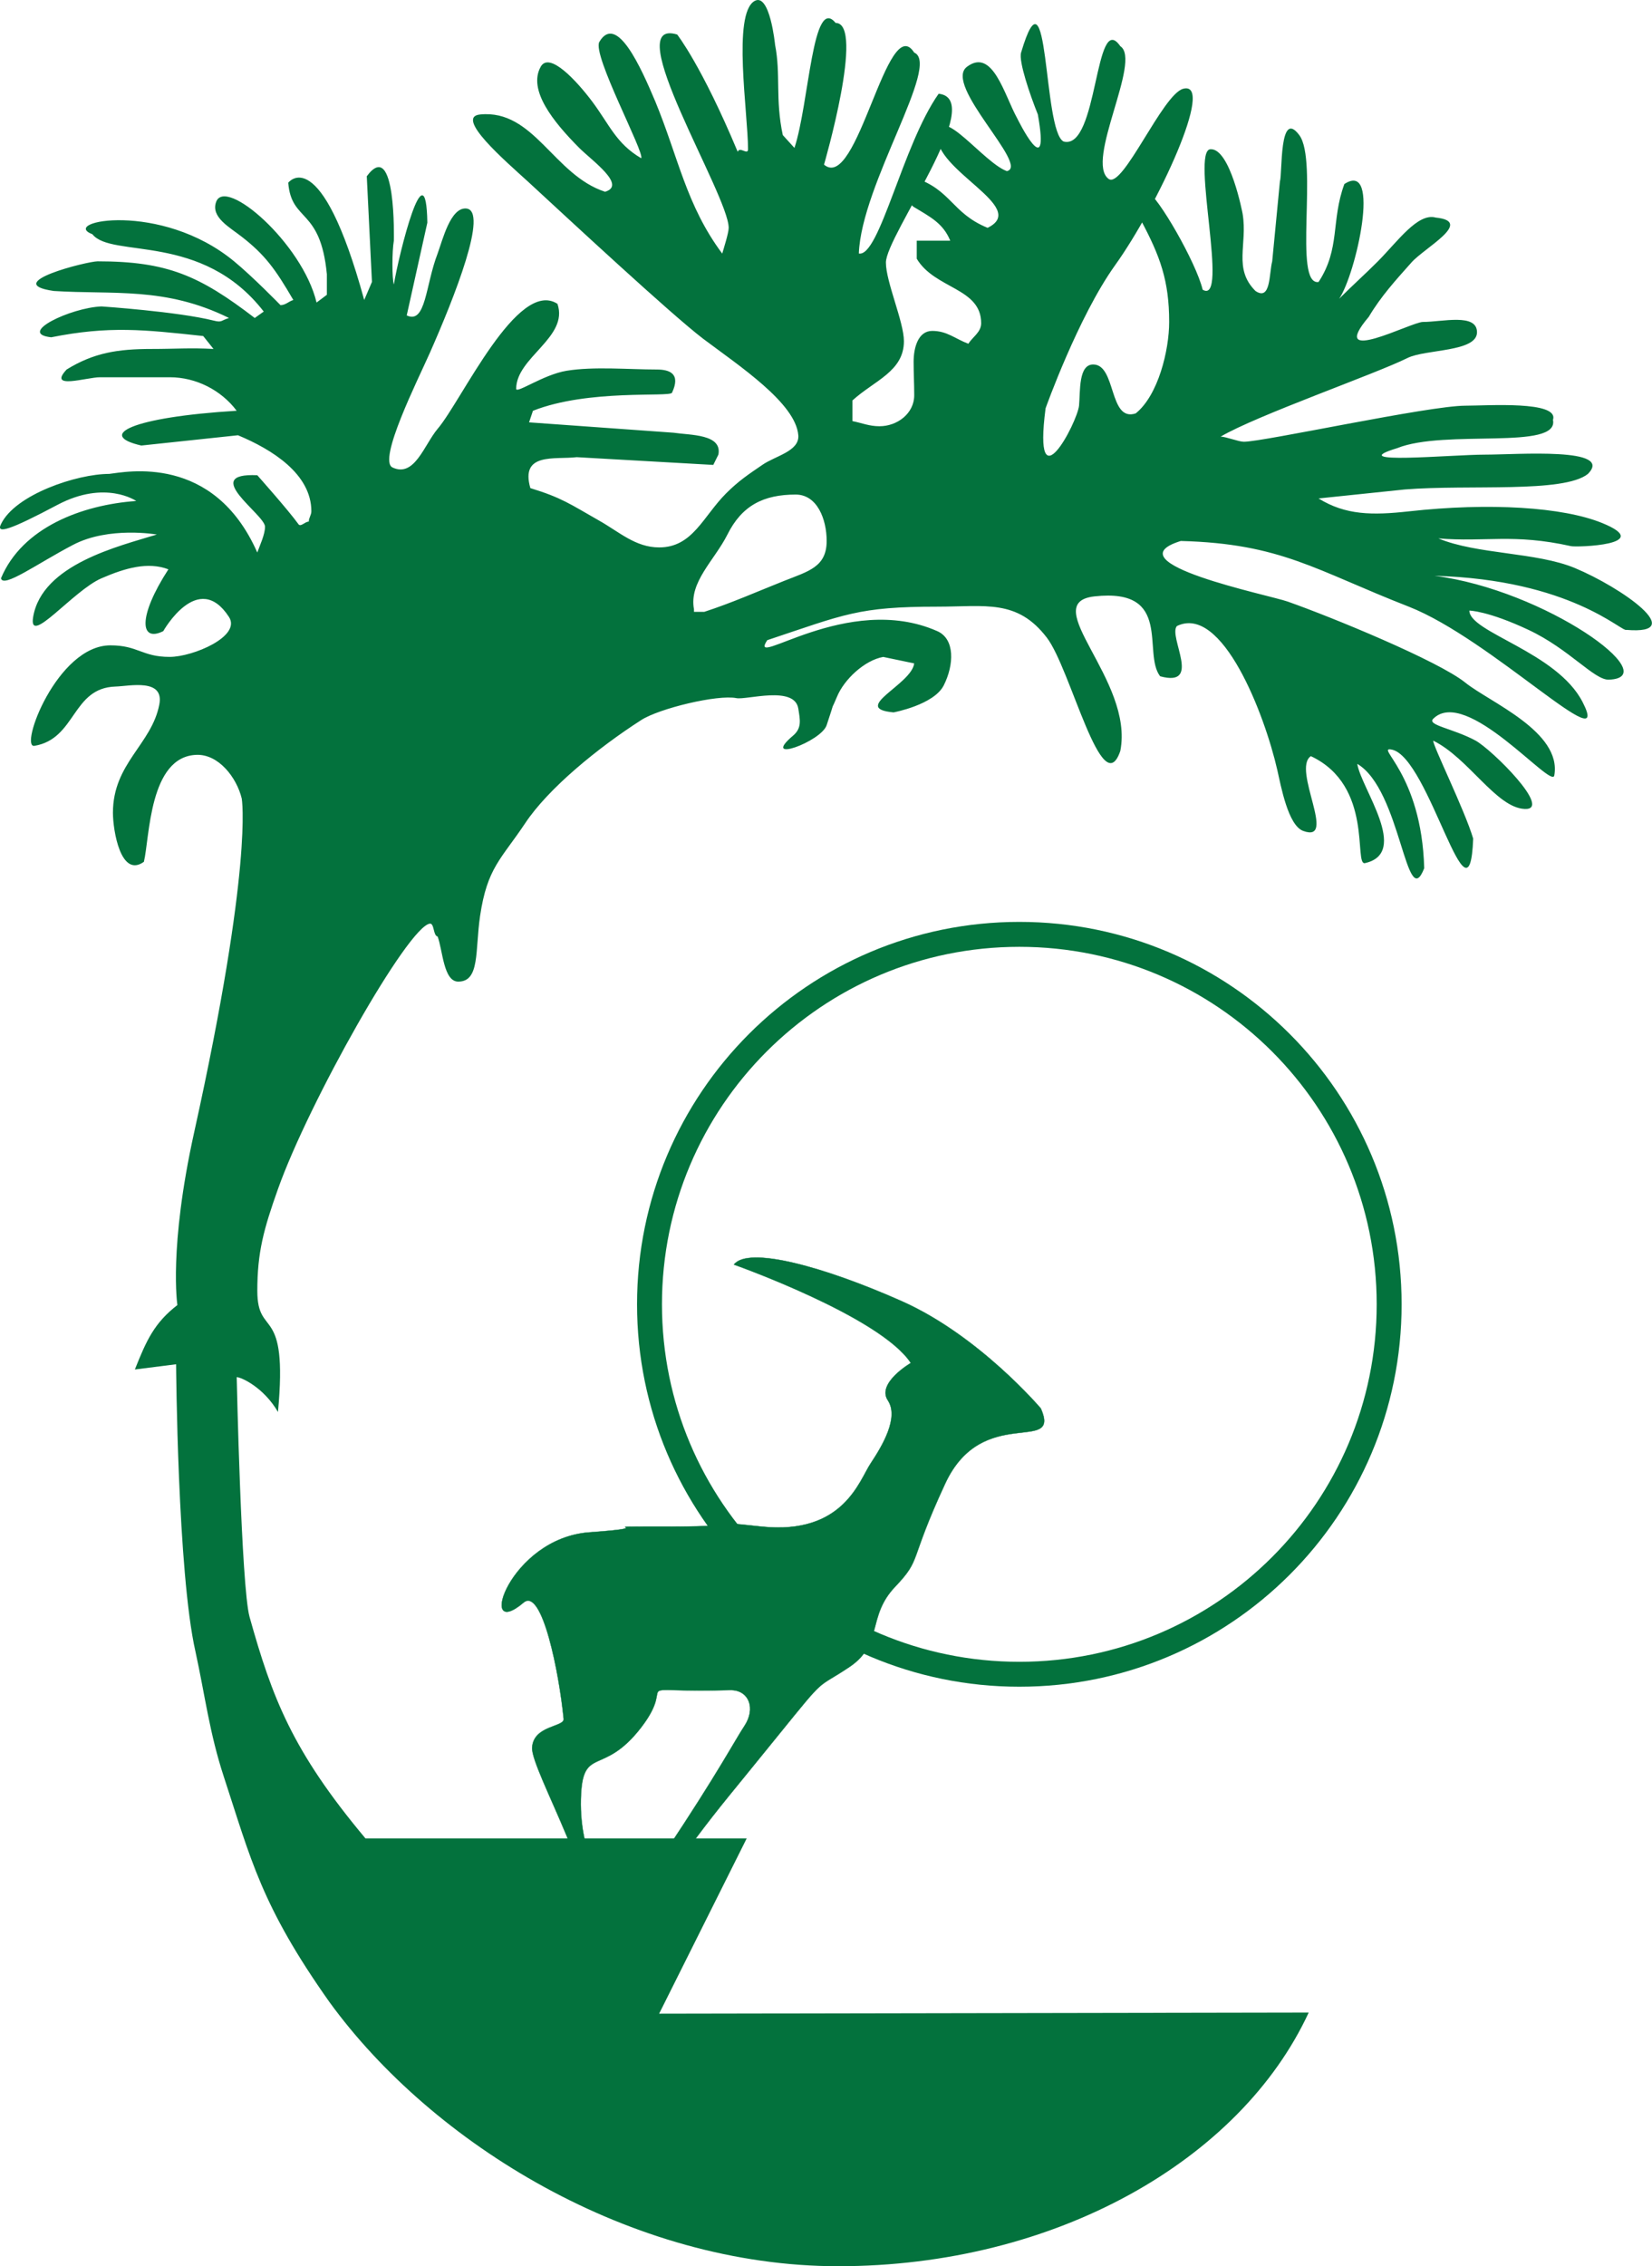 <?xml version="1.0" encoding="UTF-8" standalone="no"?>
<svg
   xmlns:dc="http://purl.org/dc/elements/1.1/"
   xmlns:cc="http://creativecommons.org/ns#"
   xmlns:rdf="http://www.w3.org/1999/02/22-rdf-syntax-ns#"
   xmlns:svg="http://www.w3.org/2000/svg"
   xmlns="http://www.w3.org/2000/svg"
   xml:space="preserve"
   enable-background="new 0 0 660.967 1093.42"
   viewBox="0 0 43.753 60"
   height="60"
   width="43.753"
   y="0px"
   x="0px"
   id="Layer_1"
   version="1.1"><defs
   id="defs898" />
<g
   transform="matrix(0.066,0,0,0.066,-0.001,-0.001)"
   id="g841">
	<path
   id="path833"
   d="m 409.068,374.832 c 81.971,0 148.396,66.445 148.396,148.416 0,81.971 -66.425,148.396 -148.396,148.396 -81.971,0 -148.416,-66.425 -148.416,-148.396 0,-81.971 66.446,-148.416 148.416,-148.416 z"
   stroke-miterlimit="3.864"
   stroke-width="10"
   stroke="#03723d"
   fill="none" />
	<path
   id="path835"
   d="m 365.512,546.776 c -12.204,-18.667 -70.986,-39.475 -70.986,-39.475 5.762,-7.503 36.273,0.88 67.345,14.686 31.092,13.805 55.821,43.036 55.821,43.036 8.223,18.787 -23.409,-2.121 -38.374,30.111 -14.966,32.232 -9.204,29.931 -20.148,41.456 -11.424,12.024 -4.602,22.989 -18.406,32.212 -13.825,9.204 -8.644,2.881 -28.23,27.05 -19.548,24.169 -23.269,28.25 -33.473,41.855 -13.806,18.427 -1.16,42.296 -12.925,39.955 l 1.2,-35.273 c 20.708,-31.072 27.95,-44.837 31.392,-49.979 4.622,-6.922 1.94,-14.585 -5.742,-14.405 -44.316,1.161 -20.268,-5.022 -35.693,14.986 -15.525,20.127 -23.648,6.782 -24.188,28.75 -0.561,24.189 10.724,33.333 10.724,55.921 h -8.223 c 8.243,-16.526 -22.629,-67.425 -22.049,-76.628 0.561,-8.963 12.985,-8.163 12.646,-11.484 -1.761,-18.127 -8.604,-53.02 -16.106,-46.638 -18.987,16.106 -5.742,-25.91 26.49,-28.21 32.212,-2.301 -4.622,-2.301 32.212,-2.301 36.834,0 9.924,-2.841 36.834,0 32.832,3.441 39.154,-18.407 43.756,-25.33 4.602,-6.922 11.504,-18.407 6.902,-25.309 -4.604,-6.923 9.221,-14.986 9.221,-14.986"
   fill="#03723d" />
	<path
   id="path837"
   d="m 365.512,546.776 c -12.204,-18.667 -70.986,-39.475 -70.986,-39.475 5.762,-7.503 36.273,0.88 67.345,14.686 31.092,13.805 55.821,43.036 55.821,43.036 8.223,18.787 -23.409,-2.121 -38.374,30.111 -14.966,32.232 -9.204,29.931 -20.148,41.456 -11.424,12.024 -4.602,22.989 -18.406,32.212 -13.825,9.204 -8.644,2.881 -28.23,27.05 -19.548,24.169 -23.269,28.25 -33.473,41.855 -13.806,18.427 -1.16,42.296 -12.925,39.955 l 1.2,-35.273 c 20.708,-31.072 27.95,-44.837 31.392,-49.979 4.622,-6.922 1.94,-14.585 -5.742,-14.405 -44.316,1.161 -20.268,-5.022 -35.693,14.986 -15.525,20.127 -23.648,6.782 -24.188,28.75 -0.561,24.189 10.724,33.333 10.724,55.921 h -8.223 c 8.243,-16.526 -22.629,-67.425 -22.049,-76.628 0.561,-8.963 12.985,-8.163 12.646,-11.484 -1.761,-18.127 -8.604,-53.02 -16.106,-46.638 -18.987,16.106 -5.742,-25.91 26.49,-28.21 32.212,-2.301 -4.622,-2.301 32.212,-2.301 36.834,0 9.924,-2.841 36.834,0 32.832,3.441 39.154,-18.407 43.756,-25.33 4.602,-6.922 11.504,-18.407 6.902,-25.309 -4.604,-6.923 9.221,-14.986 9.221,-14.986 z"
   stroke-miterlimit="3.864"
   stroke-width="0.12"
   stroke="#03723d"
   fill="none" />
	
</g>













<path
   style="stroke-width:0.066"
   id="path891"
   d="m 11.59,24.794 c 0.136,0.359 0.154,1.195 0.546,1.195 0.579,0 0.444,-0.818 0.579,-1.74 0.191,-1.279 0.552,-1.491 1.196,-2.456 0.613,-0.921 1.918,-1.988 3.07,-2.728 0.477,-0.309 2.029,-0.682 2.524,-0.581 0.272,0.052 1.535,-0.34 1.637,0.273 0.049,0.305 0.098,0.518 -0.136,0.718 -0.887,0.75 0.739,0.167 0.887,-0.274 0.408,-1.228 -0.036,-0.016 0.273,-0.75 0.187,-0.461 0.734,-0.972 1.226,-1.058 l 0.82,0.171 c -0.068,0.563 -1.705,1.193 -0.546,1.297 0,0 1.07,-0.199 1.33,-0.717 0.274,-0.546 0.298,-1.225 -0.17,-1.433 -2.388,-1.058 -5.05,1.058 -4.505,0.238 2.048,-0.682 2.407,-0.887 4.505,-0.887 1.278,0 2.114,-0.204 2.899,0.82 0.63,0.819 1.466,4.401 1.946,3.001 0.373,-1.875 -2.22,-3.922 -0.685,-4.093 2.091,-0.232 1.264,1.501 1.74,2.115 1.126,0.306 0.205,-1.058 0.444,-1.33 1.195,-0.581 2.32,2.319 2.661,3.82 0.094,0.411 0.282,1.456 0.682,1.604 0.922,0.34 -0.306,-1.637 0.205,-1.979 1.671,0.784 1.126,2.899 1.433,2.832 1.199,-0.268 -0.103,-1.979 -0.204,-2.628 1.159,0.682 1.295,3.992 1.773,2.763 -0.069,-2.524 -1.331,-3.24 -0.853,-3.139 0.989,0.213 2.049,4.947 2.15,2.355 -0.222,-0.751 -1.075,-2.474 -1.058,-2.593 0.938,0.461 1.666,1.775 2.422,1.808 0.755,0.036 -0.861,-1.564 -1.297,-1.808 -0.597,-0.323 -1.297,-0.409 -1.126,-0.579 0.874,-0.874 3.14,1.875 3.207,1.501 0.205,-1.16 -1.709,-1.938 -2.354,-2.457 -0.719,-0.579 -3.548,-1.74 -4.708,-2.148 -0.477,-0.171 -4.707,-1.024 -2.83,-1.604 2.661,0.069 3.569,0.776 6.038,1.739 2.181,0.854 5.426,4.128 4.604,2.526 -0.682,-1.33 -2.999,-1.842 -2.999,-2.422 0,0 0.489,0.005 1.567,0.511 1.078,0.506 1.74,1.331 2.126,1.318 1.522,-0.054 -1.682,-2.375 -4.616,-2.75 3.616,0.102 4.964,1.501 5.083,1.432 1.67,0.138 -0.138,-1.126 -1.364,-1.637 -1.021,-0.425 -2.593,-0.358 -3.617,-0.785 1.262,0.103 1.979,-0.135 3.514,0.205 0.148,0.034 2.252,-0.033 0.818,-0.615 -1.036,-0.419 -2.968,-0.544 -5.116,-0.306 -0.964,0.107 -1.673,0.102 -2.389,-0.342 l 2.286,-0.238 c 1.709,-0.136 4.196,0.102 4.845,-0.409 0.715,-0.717 -1.86,-0.513 -2.73,-0.513 -0.87,0 -3.787,0.274 -2.321,-0.171 1.264,-0.511 4.299,0.069 4.128,-0.75 0.171,-0.511 -1.739,-0.375 -2.319,-0.375 -0.972,0 -5.339,0.955 -5.869,0.955 -0.135,0 -0.477,-0.136 -0.613,-0.136 0.956,-0.563 4.094,-1.656 4.947,-2.081 0.478,-0.238 1.842,-0.154 1.842,-0.682 0,-0.513 -0.922,-0.273 -1.433,-0.273 -0.307,0 -2.559,1.193 -1.433,-0.136 0.325,-0.547 0.717,-0.974 1.126,-1.434 0.342,-0.392 1.673,-1.09 0.648,-1.193 -0.477,-0.135 -1.016,0.64 -1.535,1.16 -0.375,0.375 -0.63,0.596 -1.024,0.989 0.445,-0.648 1.126,-3.685 0.138,-3.037 -0.359,0.974 -0.102,1.707 -0.683,2.593 -0.682,0.102 0,-3.207 -0.511,-3.889 -0.536,-0.717 -0.444,1.019 -0.513,1.228 l -0.204,2.115 c -0.085,0.323 -0.034,1.057 -0.442,0.785 -0.599,-0.597 -0.205,-1.229 -0.342,-2.048 0,0 -0.328,-1.738 -0.853,-1.706 -0.523,0.033 0.509,4.147 -0.205,3.719 -0.17,-0.718 -1.193,-2.49 -1.466,-2.593 -0.033,0.29 -0.307,0.495 -0.171,0.75 0.511,0.956 0.75,1.605 0.75,2.697 0,0.75 -0.29,1.943 -0.886,2.421 -0.717,0.238 -0.511,-1.295 -1.126,-1.295 -0.392,0 -0.34,0.698 -0.375,1.091 -0.052,0.46 -1.229,2.694 -0.886,0.069 0,0 0.862,-2.421 1.841,-3.788 1.126,-1.568 2.662,-4.887 1.808,-4.673 -0.547,0.135 -1.603,2.661 -1.979,2.388 -0.634,-0.462 0.887,-3.14 0.309,-3.514 -0.685,-0.991 -0.581,2.763 -1.502,2.524 -0.555,-0.277 -0.376,-4.879 -1.126,-2.354 -0.069,0.23 0.238,1.126 0.444,1.637 0.34,1.911 -0.547,0.102 -0.547,0.102 -0.34,-0.613 -0.648,-1.877 -1.33,-1.364 -0.641,0.479 1.672,2.626 1.057,2.763 -0.613,-0.222 -1.739,-1.773 -1.841,-0.989 -0.126,0.964 2.456,1.944 1.33,2.49 -0.956,-0.392 -0.956,-1.007 -1.944,-1.331 -0.086,0.205 -0.221,0.666 0,0.785 0.425,0.257 0.768,0.426 0.955,0.887 H 24.28 V 6.85 c 0.478,0.803 1.706,0.768 1.706,1.707 0,0.238 -0.221,0.358 -0.34,0.544 -0.359,-0.136 -0.564,-0.34 -0.956,-0.34 -0.374,0 -0.493,0.444 -0.493,0.818 0,0.342 0.016,0.546 0.016,0.886 0,0.478 -0.444,0.82 -0.921,0.82 -0.273,0 -0.462,-0.086 -0.716,-0.136 v -0.546 c 0.579,-0.528 1.364,-0.768 1.364,-1.57 0,-0.511 -0.477,-1.569 -0.477,-2.082 0,-0.715 2.694,-4.331 1.397,-4.469 -0.954,1.348 -1.568,4.334 -2.114,4.23 0.068,-1.842 2.183,-5.015 1.466,-5.32 -0.716,-1.126 -1.502,3.718 -2.388,2.967 0,0 1.091,-3.752 0.307,-3.752 C 21.517,-0.142 21.433,2.723 21.041,3.917 L 20.732,3.576 c -0.204,-0.955 -0.05,-1.604 -0.204,-2.388 0,0 -0.137,-1.399 -0.546,-1.16 -0.589,0.346 -0.171,2.962 -0.171,3.923 0,0.171 -0.221,-0.085 -0.273,0.068 -0.955,-2.285 -1.603,-3.105 -1.603,-3.105 -1.57,-0.477 1.364,4.249 1.364,5.118 0,0.136 -0.137,0.563 -0.171,0.682 C 18.174,5.434 17.969,4.173 17.356,2.688 16.981,1.801 16.333,0.335 15.874,1.108 15.675,1.445 17.083,4.053 16.981,4.189 16.315,3.797 16.144,3.303 15.684,2.688 15.275,2.143 14.549,1.353 14.32,1.768 c -0.342,0.613 0.325,1.449 1.023,2.15 0.342,0.34 1.262,0.988 0.682,1.159 -1.364,-0.444 -1.882,-2.189 -3.31,-2.046 -0.682,0.068 0.666,1.228 1.264,1.773 1.109,1.023 3.771,3.497 4.64,4.162 0.955,0.718 2.456,1.706 2.524,2.559 0.033,0.425 -0.615,0.546 -0.955,0.785 -0.376,0.256 -0.63,0.426 -0.955,0.75 -0.615,0.615 -0.887,1.433 -1.775,1.433 -0.63,0 -1.057,-0.411 -1.603,-0.717 -0.751,-0.426 -0.972,-0.597 -1.809,-0.853 -0.273,-0.955 0.648,-0.75 1.229,-0.819 l 3.616,0.205 0.136,-0.274 c 0.102,-0.544 -0.734,-0.511 -1.193,-0.579 l -3.822,-0.274 0.103,-0.306 c 1.466,-0.581 3.626,-0.355 3.683,-0.478 0.24,-0.511 -0.068,-0.615 -0.409,-0.615 -0.732,0 -1.67,-0.085 -2.387,0.034 -0.615,0.103 -1.331,0.615 -1.331,0.477 0,-0.834 1.399,-1.364 1.093,-2.25 -1.058,-0.682 -2.542,2.575 -3.173,3.309 -0.359,0.428 -0.613,1.297 -1.195,1.024 -0.401,-0.188 0.679,-2.335 0.989,-3.036 0.648,-1.466 1.571,-3.787 0.956,-3.821 -0.409,-0.023 -0.615,0.819 -0.751,1.193 -0.324,0.837 -0.307,1.877 -0.818,1.638 l 0.546,-2.456 c -0.034,-2.048 -0.751,0.817 -0.887,1.637 -0.05,-0.154 -0.05,-0.887 0,-1.16 0,0 0.069,-2.763 -0.717,-1.706 L 9.851,7.464 9.646,7.942 C 8.486,3.712 7.634,4.838 7.634,4.838 7.719,5.896 8.486,5.486 8.657,7.26 V 7.805 L 8.384,8.01 C 8.009,6.441 5.961,4.667 5.723,5.349 5.581,5.752 6.081,6.015 6.405,6.27 c 0.615,0.479 0.887,0.853 1.364,1.673 -0.119,0.033 -0.205,0.136 -0.34,0.136 0,0 -0.726,-0.746 -1.229,-1.16 C 4.257,5.315 1.561,5.862 2.447,6.202 2.96,6.85 5.347,6.135 6.985,8.249 L 6.747,8.419 C 5.279,7.294 4.426,6.919 2.584,6.919 c -0.273,0 -2.592,0.58 -1.159,0.785 C 2.993,7.805 4.376,7.584 6.065,8.419 5.842,8.487 5.887,8.545 5.655,8.487 4.7,8.249 2.687,8.113 2.687,8.113 c -0.818,0.033 -2.252,0.717 -1.331,0.817 1.535,-0.306 2.457,-0.203 4.026,-0.033 l 0.273,0.342 c -0.615,-0.034 -1.007,0 -1.638,0 -0.903,0 -1.535,0.102 -2.252,0.544 -0.511,0.547 0.528,0.205 0.886,0.205 h 1.844 c 0.698,0 1.364,0.342 1.773,0.887 -2.797,0.171 -3.718,0.648 -2.525,0.921 L 6.303,11.524 c 0.903,0.376 1.943,1.024 1.943,2.013 0,0.102 -0.068,0.171 -0.068,0.273 -0.102,0 -0.213,0.151 -0.273,0.069 -0.271,-0.376 -1.091,-1.297 -1.091,-1.297 -1.535,-0.069 0.205,1.04 0.205,1.364 0,0.205 -0.138,0.495 -0.205,0.682 -1.159,-2.626 -3.48,-2.132 -3.923,-2.081 -0.852,0 -2.49,0.546 -2.865,1.331 -0.135,0.272 0.234,0.158 1.499,-0.513 C 2.792,12.696 3.608,13.264 3.608,13.264 2.175,13.366 0.589,13.962 0.026,15.311 0.086,15.581 0.988,14.92 1.936,14.425 2.886,13.928 4.153,14.152 4.153,14.152 3.164,14.458 1.116,14.936 0.878,16.333 0.741,17.142 1.936,15.635 2.687,15.311 c 0.63,-0.273 1.228,-0.444 1.773,-0.238 -0.818,1.261 -0.751,1.944 -0.136,1.637 0,0 0.921,-1.637 1.74,-0.376 0.334,0.515 -0.956,1.058 -1.57,1.058 -0.734,0 -0.837,-0.306 -1.57,-0.306 -1.416,0 -2.422,2.728 -2.012,2.661 1.109,-0.187 0.988,-1.536 2.148,-1.57 0.368,-0.011 1.297,-0.226 1.159,0.477 -0.204,1.058 -1.228,1.552 -1.228,2.866 0,0.46 0.205,1.739 0.82,1.297 0.154,-0.632 0.135,-2.797 1.399,-2.832 0.579,-0.016 1.057,0.596 1.193,1.159 0,0 0.307,1.74 -1.261,8.837 -0.678,3.065 -0.444,4.571 -0.444,4.571 -0.615,0.477 -0.82,0.938 -1.126,1.706 L 4.664,36.12 c 0,0 0.036,5.51 0.513,7.608 0.256,1.177 0.372,2.156 0.75,3.31 0.717,2.183 0.989,3.411 2.799,5.969 C 11.454,56.76 16.713,60 22.199,60 c 5.752,0 10.651,-2.804 12.462,-6.716 l -17.204,0.03 2.319,-4.64 H 9.68 C 7.735,46.355 7.206,44.938 6.609,42.807 6.389,42.006 6.269,36.461 6.269,36.461 c 0.12,0 0.716,0.273 1.093,0.922 0.273,-2.901 -0.547,-1.927 -0.547,-3.208 0,-1.023 0.171,-1.637 0.547,-2.695 0.815,-2.295 3.445,-6.959 4.024,-7.026 0.119,-0.013 0.085,0.325 0.205,0.34 m 6.789,-8.663 c -0.138,-0.718 0.544,-1.297 0.886,-1.979 0.384,-0.768 0.955,-1.058 1.808,-1.058 0.571,0 0.82,0.657 0.82,1.228 0,0.691 -0.487,0.803 -1.126,1.057 -0.709,0.282 -1.381,0.581 -2.115,0.82 h -0.273 v -0.068 z m -0.922,0.817 c 0.034,-0.325 -0.204,-0.325 -0.342,-0.444 -0.271,-0.246 -0.314,-0.503 -0.409,-0.853 -0.119,-0.444 -0.325,-0.886 -0.784,-0.886 -0.144,0 -0.136,0.196 -0.136,0.342 0,0.485 0.196,0.742 0.238,1.226 0.052,0.572 0.111,1.297 0.682,1.297 0.35,0 0.461,-0.314 0.718,-0.544 z M 7.531,27.729 c 0.334,-0.503 0.555,-0.658 0.886,-1.162 0.581,-0.869 1.093,-1.808 1.74,-2.625 0.511,-0.64 3.207,-3.838 3.207,-4.538 0,-0.24 -0.211,-0.776 -0.955,-1.433 -1.159,-1.024 -0.981,-0.592 -1.637,-0.546 -0.956,0.069 -0.547,2.183 -0.717,2.25 l 0.136,1.605 -0.238,0.238 H 9.68 C 9.296,21.136 9.442,20.361 8.895,20.361 c -0.307,0 -0.34,-0.019 -0.546,0.204 -0.588,0.63 -0.75,3.342 -0.988,5.424 z M 14.593,16.198 c -0.282,-0.853 -1.229,-1.074 -1.229,-0.955 0,0.332 -1.082,0.135 -0.818,0.34 0.265,0.205 1.22,2.678 1.706,3.07 0.152,-0.136 0.818,-0.946 0.818,-1.159 -6.6e-5,-0.58 -0.477,-1.297 -0.477,-1.297"
   fill="#03723d" />
<path
   id="path893"
   d="m 175.083,374.534 c 2.061,5.422 2.321,18.046 8.243,18.046 8.743,0 6.702,-12.364 8.743,-26.29 2.881,-19.327 8.343,-22.528 18.066,-37.094 9.264,-13.905 28.971,-30.031 46.378,-41.216 7.202,-4.662 30.651,-10.304 38.134,-8.783 4.102,0.78 23.189,-5.142 24.729,4.122 0.74,4.602 1.48,7.823 -2.061,10.844 -13.405,11.324 11.164,2.521 13.405,-4.142 6.162,-18.547 -0.541,-0.24 4.121,-11.324 2.821,-6.963 11.084,-14.686 18.527,-15.986 l 12.384,2.581 c -1.021,8.503 -25.749,18.027 -8.243,19.587 0,0 16.166,-3.001 20.088,-10.824 4.142,-8.243 4.502,-18.507 -2.561,-21.648 -36.074,-15.986 -76.289,15.986 -68.046,3.602 30.932,-10.304 36.354,-13.405 68.046,-13.405 19.307,0 31.932,-3.081 43.796,12.385 9.523,12.365 22.148,66.485 29.392,45.337 5.642,-28.331 -33.533,-59.242 -10.345,-61.823 31.592,-3.501 19.088,22.669 26.29,31.952 17.007,4.622 3.102,-15.986 6.703,-20.087 18.046,-8.783 35.053,35.033 40.194,57.702 1.421,6.202 4.262,21.988 10.304,24.229 13.926,5.142 -4.621,-24.729 3.102,-29.891 25.249,11.844 17.006,43.796 21.648,42.776 18.106,-4.042 -1.561,-29.891 -3.082,-39.695 17.507,10.304 19.567,60.302 26.79,41.735 -1.04,-38.134 -20.107,-48.938 -12.885,-47.417 14.946,3.221 30.952,74.728 32.473,35.573 -3.361,-11.344 -16.246,-37.374 -15.986,-39.175 14.165,6.963 25.17,26.81 36.594,27.311 11.404,0.54 -13.005,-23.629 -19.587,-27.311 -9.023,-4.882 -19.588,-6.182 -17.007,-8.743 13.205,-13.205 47.438,28.331 48.438,22.668 3.101,-17.526 -25.81,-29.271 -35.554,-37.114 -10.864,-8.743 -53.6,-26.29 -71.126,-32.452 -7.203,-2.581 -71.107,-15.466 -42.756,-24.229 40.194,1.041 53.92,11.724 91.214,26.27 32.952,12.905 81.971,62.363 69.546,38.154 -10.304,-20.087 -45.297,-27.83 -45.297,-36.594 0,0 7.383,0.08 23.669,7.723 16.286,7.643 26.29,20.107 32.111,19.907 22.989,-0.82 -25.409,-35.873 -69.726,-41.535 54.62,1.541 74.988,22.668 76.789,21.628 25.229,2.081 -2.081,-17.006 -20.608,-24.729 -15.426,-6.423 -39.175,-5.402 -54.641,-11.865 19.067,1.561 29.892,-2.041 53.08,3.101 2.241,0.521 34.013,-0.5 12.364,-9.283 -15.646,-6.322 -44.836,-8.223 -77.288,-4.622 -14.565,1.621 -25.27,1.541 -36.094,-5.162 l 34.533,-3.602 c 25.81,-2.061 63.384,1.541 73.187,-6.182 10.805,-10.824 -28.09,-7.743 -41.234,-7.743 -13.146,0 -57.202,4.142 -35.054,-2.581 19.087,-7.723 64.944,1.04 62.363,-11.324 2.581,-7.723 -26.27,-5.662 -35.033,-5.662 -14.686,0 -80.649,14.425 -88.653,14.425 -2.04,0 -7.202,-2.061 -9.263,-2.061 14.445,-8.503 61.843,-25.009 74.728,-31.432 7.223,-3.601 27.83,-2.321 27.83,-10.304 0,-7.743 -13.925,-4.122 -21.647,-4.122 -4.642,0 -38.654,18.027 -21.648,-2.061 4.902,-8.263 10.824,-14.706 17.007,-21.668 5.161,-5.922 25.27,-16.466 9.783,-18.027 -7.203,-2.041 -15.346,9.664 -23.188,17.527 -5.662,5.662 -9.523,9.003 -15.466,14.946 6.723,-9.784 17.006,-55.661 2.081,-45.877 -5.423,14.706 -1.541,25.79 -10.324,39.175 -10.304,1.541 0,-48.438 -7.723,-58.742 -8.104,-10.824 -6.703,15.386 -7.743,18.547 l -3.081,31.952 c -1.28,4.882 -0.521,15.966 -6.683,11.864 -9.043,-9.023 -3.102,-18.567 -5.162,-30.932 0,0 -4.962,-26.25 -12.885,-25.77 -7.902,0.5 7.684,62.644 -3.101,56.181 -2.562,-10.844 -18.027,-37.614 -22.148,-39.175 -0.5,4.382 -4.642,7.483 -2.581,11.324 7.723,14.445 11.324,24.249 11.324,40.735 0,11.324 -4.382,29.351 -13.385,36.574 -10.824,3.601 -7.723,-19.567 -17.007,-19.567 -5.922,0 -5.142,10.544 -5.662,16.486 -0.78,6.942 -18.566,40.695 -13.385,1.04 0,0 13.024,-36.574 27.811,-57.221 17.006,-23.689 40.215,-73.828 27.31,-70.586 -8.263,2.041 -24.209,40.195 -29.891,36.074 -9.584,-6.983 13.405,-47.438 4.662,-53.08 -10.345,-14.965 -8.784,41.736 -22.689,38.134 -8.383,-4.182 -5.682,-73.708 -17.006,-35.553 -1.04,3.481 3.602,17.006 6.702,24.729 5.143,28.871 -8.263,1.541 -8.263,1.541 -5.142,-9.263 -9.783,-28.351 -20.088,-20.607 -9.684,7.243 25.25,39.675 15.967,41.735 -9.264,-3.361 -26.271,-26.79 -27.811,-14.945 -1.901,14.565 37.094,29.371 20.087,37.614 -14.445,-5.922 -14.445,-15.206 -29.371,-20.108 -1.3,3.101 -3.341,10.064 0,11.865 6.423,3.881 11.604,6.442 14.426,13.405 h -13.405 v 7.203 c 7.223,12.125 25.77,11.604 25.77,25.79 0,3.602 -3.341,5.402 -5.142,8.223 -5.422,-2.061 -8.523,-5.142 -14.445,-5.142 -5.643,0 -7.442,6.702 -7.442,12.364 0,5.162 0.239,8.243 0.239,13.385 0,7.223 -6.702,12.384 -13.905,12.384 -4.121,0 -6.982,-1.3 -10.823,-2.061 v -8.243 c 8.743,-7.983 20.607,-11.604 20.607,-23.709 0,-7.723 -7.203,-23.708 -7.203,-31.452 0,-10.804 40.695,-65.424 21.108,-67.505 -14.405,20.368 -23.689,65.464 -31.932,63.904 1.02,-27.831 32.972,-75.749 22.147,-80.37 -10.823,-17.006 -22.688,56.161 -36.073,44.817 0,0 16.486,-56.681 4.642,-56.681 -9.283,-11.324 -10.563,31.952 -16.485,49.999 l -4.662,-5.162 c -3.081,-14.425 -0.761,-24.229 -3.081,-36.073 0,0 -2.062,-21.128 -8.243,-17.527 -8.903,5.222 -2.581,44.737 -2.581,59.262 0,2.581 -3.341,-1.28 -4.122,1.021 -14.425,-34.513 -24.209,-46.897 -24.209,-46.897 -23.709,-7.203 20.608,64.184 20.608,77.309 0,2.061 -2.062,8.503 -2.581,10.304 -14.426,-19.327 -17.526,-38.375 -26.79,-60.803 -5.662,-13.405 -15.446,-35.553 -22.389,-23.869 -3.001,5.082 18.267,44.477 16.727,46.538 -10.063,-5.922 -12.645,-13.385 -19.588,-22.668 -6.182,-8.243 -17.146,-20.167 -20.607,-13.905 -5.162,9.264 4.902,21.888 15.446,32.472 5.161,5.142 19.066,14.925 10.304,17.506 -20.608,-6.702 -28.431,-33.072 -49.999,-30.912 -10.304,1.021 10.063,18.547 19.087,26.79 16.747,15.446 56.962,52.82 70.087,62.864 14.425,10.844 37.094,25.77 38.134,38.654 0.5,6.422 -9.283,8.243 -14.426,11.864 -5.682,3.862 -9.523,6.442 -14.425,11.324 -9.283,9.284 -13.405,21.648 -26.811,21.648 -9.523,0 -15.966,-6.203 -24.209,-10.824 -11.344,-6.442 -14.686,-9.023 -27.33,-12.885 -4.121,-14.425 9.784,-11.324 18.567,-12.365 l 54.62,3.101 2.061,-4.142 c 1.541,-8.223 -11.084,-7.723 -18.026,-8.743 l -57.741,-4.142 1.561,-4.622 c 22.147,-8.783 54.78,-5.362 55.641,-7.223 3.621,-7.723 -1.021,-9.284 -6.183,-9.284 -11.064,0 -25.229,-1.28 -36.054,0.521 -9.283,1.561 -20.107,9.283 -20.107,7.203 0,-12.605 21.128,-20.608 16.506,-33.993 -15.985,-10.304 -38.394,38.895 -47.938,49.979 -5.422,6.462 -9.264,19.587 -18.047,15.466 -6.063,-2.841 10.264,-35.273 14.945,-45.857 9.784,-22.148 23.729,-57.202 14.445,-57.722 -6.182,-0.34 -9.283,12.365 -11.344,18.027 -4.901,12.645 -4.642,28.351 -12.364,24.749 l 8.243,-37.094 c -0.521,-30.932 -11.345,12.345 -13.405,24.729 -0.761,-2.321 -0.761,-13.405 0,-17.527 0,0 1.04,-41.735 -10.824,-25.77 l 2.081,42.256 -3.102,7.223 c -17.525,-63.901 -30.389,-46.894 -30.389,-46.894 1.28,15.986 12.864,9.784 15.445,36.593 v 8.223 l -4.121,3.101 c -5.662,-23.708 -36.594,-50.499 -40.195,-40.195 -2.141,6.083 5.401,10.064 10.304,13.905 9.283,7.243 13.405,12.885 20.607,25.27 -1.801,0.5 -3.101,2.061 -5.142,2.061 0,0 -10.964,-11.264 -18.567,-17.526 -29.351,-24.23 -70.066,-15.967 -56.681,-10.825 7.742,9.784 43.796,-1.02 68.545,30.912 l -3.601,2.581 c -22.169,-17.006 -35.054,-22.668 -62.884,-22.668 -4.121,0 -39.154,8.763 -17.507,11.864 23.689,1.521 44.577,-1.821 70.087,10.804 -3.361,1.021 -2.682,1.901 -6.183,1.021 -14.426,-3.602 -44.837,-5.642 -44.837,-5.642 -12.364,0.5 -34.013,10.824 -20.107,12.344 23.188,-4.622 37.114,-3.061 60.822,-0.5 l 4.122,5.162 c -9.283,-0.521 -15.206,0 -24.749,0 -13.646,0 -23.189,1.541 -34.013,8.223 -7.724,8.263 7.982,3.102 13.385,3.102 h 27.851 c 10.544,0 20.607,5.162 26.79,13.405 -42.256,2.581 -56.161,9.784 -38.135,13.905 l 38.654,-4.122 c 13.646,5.682 29.352,15.466 29.352,30.411 0,1.541 -1.021,2.581 -1.021,4.122 -1.541,0 -3.222,2.281 -4.122,1.041 -4.101,-5.682 -16.485,-19.587 -16.485,-19.587 -23.189,-1.04 3.101,15.706 3.101,20.608 0,3.101 -2.081,7.483 -3.101,10.304 -17.507,-39.675 -52.561,-32.212 -59.263,-31.432 -12.864,0 -37.614,8.243 -43.276,20.107 -2.04,4.102 3.542,2.381 22.648,-7.743 19.128,-10.124 31.452,-1.541 31.452,-1.541 -21.648,1.541 -45.597,10.544 -54.101,30.911 0.9,4.082 14.525,-5.902 28.852,-13.385 14.345,-7.503 33.492,-4.122 33.492,-4.122 -14.945,4.622 -45.877,11.844 -49.479,32.952 -2.061,12.225 15.986,-10.544 27.33,-15.446 9.523,-4.121 18.547,-6.702 26.79,-3.601 -12.364,19.047 -11.345,29.371 -2.061,24.729 0,0 13.905,-24.729 26.29,-5.682 5.041,7.783 -14.445,15.986 -23.709,15.986 -11.084,0 -12.645,-4.622 -23.709,-4.622 -21.389,0 -36.594,41.215 -30.392,40.195 16.746,-2.821 14.926,-23.209 32.452,-23.709 5.563,-0.16 19.588,-3.421 17.507,7.203 -3.081,15.986 -18.547,23.449 -18.547,43.296 0,6.942 3.101,26.27 12.385,19.587 2.32,-9.544 2.04,-42.256 21.128,-42.776 8.743,-0.24 15.966,9.003 18.026,17.507 0,0 4.642,26.29 -19.047,133.49 -10.244,46.297 -6.703,69.046 -6.703,69.046 -9.283,7.203 -12.385,14.165 -17.006,25.77 l 16.466,-2.081 c 0,0 0.54,83.231 7.743,114.923 3.861,17.787 5.622,32.572 11.324,49.999 10.824,32.972 14.945,51.519 42.275,90.174 41.216,56.701 120.665,105.639 203.536,105.639 86.893,0 160.9,-42.356 188.25,-101.458 l -259.877,0.46 35.033,-70.086 h -152.512 c -29.392,-35.033 -37.374,-56.441 -46.397,-88.633 -3.321,-12.104 -5.142,-95.856 -5.142,-95.856 1.82,0 10.823,4.122 16.506,13.925 4.122,-43.816 -8.263,-29.111 -8.263,-48.458 0,-15.446 2.58,-24.729 8.263,-40.715 12.305,-34.673 52.039,-105.119 60.782,-106.14 1.801,-0.2 1.281,4.902 3.102,5.142 z m 102.558,-130.869 c -2.081,-10.844 8.223,-19.587 13.385,-29.891 5.802,-11.604 14.426,-15.986 27.311,-15.986 8.623,0 12.385,9.924 12.385,18.547 0,10.444 -7.363,12.125 -17.007,15.966 -10.704,4.262 -20.868,8.783 -31.952,12.385 h -4.121 v -1.021 z m -13.926,12.345 c 0.521,-4.902 -3.081,-4.902 -5.162,-6.703 -4.101,-3.721 -4.741,-7.603 -6.182,-12.885 -1.801,-6.703 -4.902,-13.385 -11.845,-13.385 -2.181,0 -2.061,2.961 -2.061,5.162 0,7.323 2.961,11.204 3.602,18.527 0.78,8.644 1.681,19.587 10.304,19.587 5.282,0 6.963,-4.742 10.844,-8.223 z m -149.956,162.861 c 5.042,-7.603 8.384,-9.944 13.386,-17.546 8.783,-13.125 16.506,-27.311 26.289,-39.655 7.724,-9.664 48.438,-57.981 48.438,-68.545 0,-3.621 -3.181,-11.724 -14.426,-21.648 -17.506,-15.466 -14.825,-8.943 -24.729,-8.243 -14.445,1.041 -8.264,32.972 -10.824,33.993 l 2.061,24.249 -3.602,3.602 h -4.121 c -5.802,-5.802 -3.602,-17.507 -11.864,-17.507 -4.643,0 -5.143,-0.28 -8.243,3.081 -8.884,9.524 -11.324,50.479 -14.926,81.931 z m 106.681,-174.185 c -4.262,-12.885 -18.567,-16.226 -18.567,-14.425 0,5.022 -16.346,2.041 -12.364,5.142 4.001,3.101 18.427,40.455 25.77,46.377 2.301,-2.061 12.364,-14.285 12.364,-17.506 -0.001,-8.764 -7.203,-19.588 -7.203,-19.588 z"
   stroke-miterlimit="3.864"
   stroke-width="0.038"
   stroke="#03723d"
   fill="none" />
</svg>
